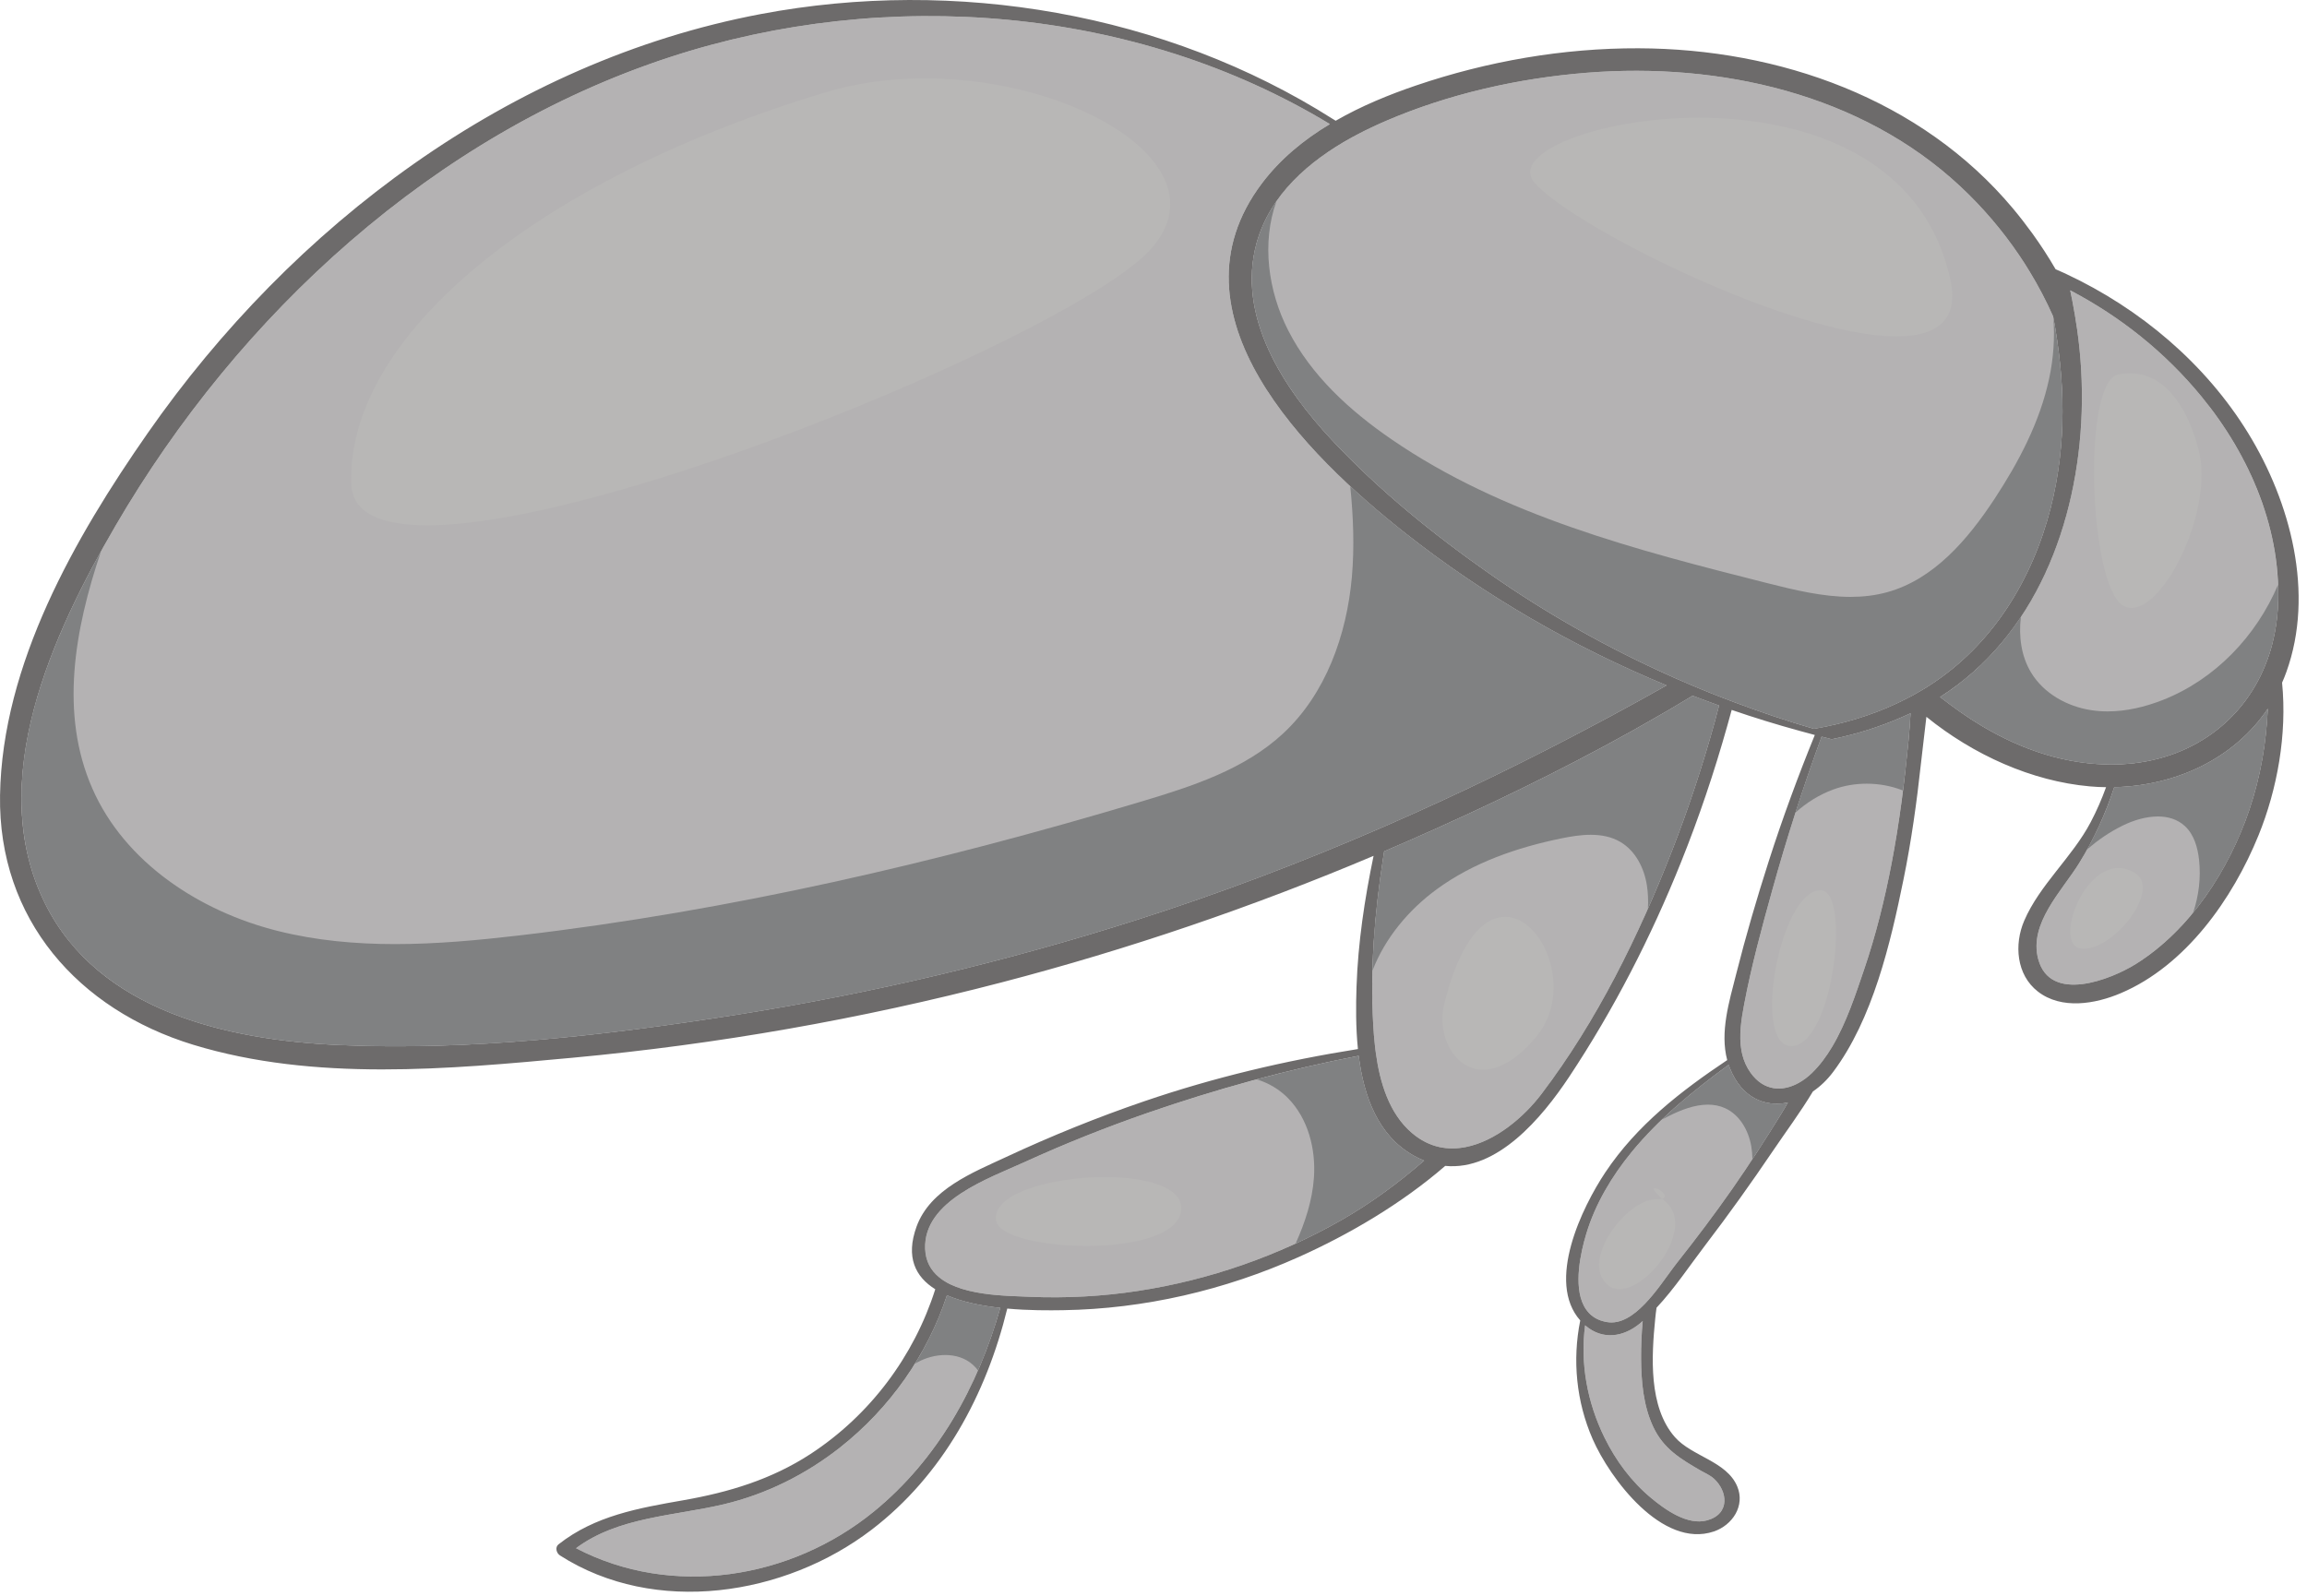 <svg width="237" height="164" viewBox="0 0 237 164" fill="none" xmlns="http://www.w3.org/2000/svg">
<path d="M176.048 151.925C175.668 151.585 175.142 151.36 174.702 151.111C172.626 149.905 170.892 148.876 169.832 146.615C168.816 144.44 168.606 141.964 168.592 139.599C168.581 138.319 168.636 137.033 168.756 135.753L168.472 135.999C166.776 137.389 164.666 137.729 162.905 136.244L162.84 136.184C162.321 140.089 163.056 144.105 164.83 147.72C165.996 150.091 167.581 152.236 169.621 153.931C171.062 155.132 173.368 156.787 175.382 156.227C177.777 155.556 177.477 153.201 176.048 151.925Z" fill="#B4B2B3"/>
<path d="M183.664 113.296C183.428 113.716 183.189 114.125 182.938 114.53C181.988 116.07 181.024 117.601 180.028 119.11C179.353 120.141 178.662 121.161 177.957 122.172C176.157 124.746 174.262 127.257 172.312 129.722C171.806 130.357 171.212 131.228 170.541 132.113C170.052 132.764 169.521 133.418 168.961 133.998C167.786 135.213 166.47 136.093 165.076 135.853C164.176 135.698 163.53 135.304 163.085 134.748C162.936 134.568 162.805 134.373 162.705 134.162C161.645 132.113 162.361 128.753 162.965 126.766C163.896 123.686 165.59 120.861 167.621 118.381C168.586 117.201 169.632 116.096 170.737 115.04C172.862 113.005 175.197 111.17 177.582 109.425C177.622 109.545 177.668 109.66 177.713 109.774C178.938 112.83 181.313 113.79 183.664 113.296Z" fill="#B4B2B3"/>
<path d="M232.97 72.831C232.814 76.296 232.254 79.705 231.08 83.196C229.829 86.901 227.884 90.628 225.309 93.768C223.614 95.843 221.644 97.664 219.418 99.059C216.853 100.659 210.628 103.124 209.392 98.573C208.392 94.903 211.837 91.537 213.588 88.707C213.873 88.247 214.148 87.777 214.408 87.297C215.542 85.267 216.482 83.116 217.198 80.891C223.504 80.751 229.505 77.98 232.97 72.831Z" fill="#B4B2B3"/>
<path d="M196.271 73.3C196.211 74.286 196.146 75.26 196.051 76.222C195.891 77.896 195.706 79.567 195.495 81.231C195.18 83.732 194.806 86.218 194.331 88.692C193.62 92.412 192.706 96.099 191.48 99.688C190.635 102.17 189.684 105.1 188.229 107.546C187.633 108.55 186.955 109.47 186.159 110.246C185.739 110.655 185.279 111 184.804 111.266C183.128 112.206 181.214 112.14 179.848 110.246C179.434 109.671 179.163 109.046 178.998 108.4C178.958 108.255 178.928 108.11 178.903 107.964C178.623 106.415 178.888 104.74 179.183 103.19C179.928 99.254 180.988 95.343 182.064 91.483C182.804 88.808 183.604 86.147 184.45 83.502C185.295 80.887 186.19 78.282 187.139 75.7C187.484 75.795 187.834 75.88 188.179 75.966C188.55 75.891 188.924 75.811 189.295 75.72C191.65 75.171 193.975 74.375 196.271 73.3Z" fill="#B4B2B3"/>
<path d="M176.597 72.501C176.453 73.066 176.303 73.635 176.148 74.201C174.908 78.682 173.452 83.102 171.762 87.427C170.986 89.413 170.167 91.398 169.292 93.374C166.327 100.079 162.75 106.63 158.365 112.406C156.549 114.806 153.624 117.277 150.569 117.871C149.673 118.047 148.769 118.062 147.879 117.871C146.908 117.657 145.953 117.197 145.048 116.422C142.713 114.431 141.753 111.246 141.337 108.166C141.308 107.955 141.283 107.745 141.257 107.535C141.168 106.75 141.108 105.975 141.068 105.235C140.968 103.405 140.942 101.574 140.993 99.745C141.093 95.849 141.503 91.969 142.103 88.102C142.133 87.898 142.163 87.698 142.197 87.493V87.487C143.057 87.122 143.917 86.747 144.773 86.373C152.535 82.967 160.23 79.257 167.67 75.111C168.106 74.866 168.536 74.626 168.967 74.375C170.621 73.446 172.267 72.486 173.892 71.495C174.792 71.841 175.692 72.175 176.597 72.501Z" fill="#B4B2B3"/>
<path d="M146.298 119.267C143.682 121.527 140.908 123.602 137.772 125.388C136.252 126.252 134.692 127.052 133.101 127.783C127.976 130.148 122.53 131.794 116.949 132.648C113.269 133.214 109.528 133.414 105.808 133.259C105.222 133.234 104.528 133.214 103.777 133.174C103.557 133.163 103.333 133.148 103.102 133.134C101.262 133.014 99.206 132.734 97.632 131.978C97.192 131.763 96.797 131.519 96.446 131.223C95.626 130.538 95.09 129.603 95.041 128.328C94.852 123.376 101.626 121.076 105.242 119.422C109.368 117.536 113.584 115.856 117.864 114.371C121.565 113.091 125.316 111.931 129.106 110.916C132.566 109.986 136.062 109.175 139.577 108.495C140.102 112.651 141.552 116.686 145.208 118.742C145.573 118.947 145.938 119.122 146.298 119.267Z" fill="#B4B2B3"/>
<path d="M102.757 134.398C102.137 136.588 101.377 138.744 100.468 140.824C98.042 146.385 94.546 151.425 89.776 155.321C81.229 162.302 69.017 164.232 59.176 159.092C63.502 155.866 69.239 155.792 74.344 154.581C78.715 153.545 82.789 151.51 86.311 148.734C89.35 146.34 91.961 143.409 93.996 140.134C95.366 137.929 96.472 135.568 97.281 133.108C98.877 133.798 100.828 134.188 102.757 134.398Z" fill="#B4B2B3"/>
<path d="M233.996 62.628C233.931 63.654 233.785 64.648 233.565 65.604C233.405 66.339 233.2 67.055 232.945 67.744C230.689 74.015 225.079 78.206 217.863 78.536L217.653 78.546C217.473 78.551 217.299 78.556 217.117 78.556C212.292 78.611 207.692 77.046 203.561 74.575C202.07 73.686 200.676 72.68 199.311 71.624C202.707 69.464 205.456 66.644 207.607 63.404C211.643 57.348 213.603 49.818 213.853 42.366C213.948 39.466 213.782 36.571 213.377 33.78C213.237 32.81 213.073 31.839 212.888 30.884C212.817 30.53 212.748 30.184 212.673 29.834C217.839 32.54 222.424 36.195 226.169 40.76C230.635 46.196 233.776 53.007 234.025 60.088C234.06 60.934 234.051 61.779 233.996 62.628Z" fill="#B4B2B3"/>
<path d="M210.668 52.183C208.786 59.559 204.676 66.289 198.196 70.444L197.985 70.58L197.885 70.645C197.641 70.795 197.39 70.945 197.14 71.089C196.89 71.235 196.636 71.375 196.38 71.515C196.19 71.615 196 71.715 195.805 71.815C193.189 73.16 190.394 74.085 187.518 74.671C187.253 74.725 186.993 74.775 186.729 74.82C186.598 74.845 186.473 74.871 186.344 74.891C183.573 74.08 180.828 73.16 178.122 72.14C177.688 71.98 177.253 71.809 176.817 71.64C176.177 71.395 175.542 71.14 174.912 70.88C174.048 70.524 173.192 70.164 172.337 69.789C172.102 69.684 171.866 69.579 171.632 69.475C165.136 66.569 158.91 63.068 153.08 58.988C147.273 54.928 141.657 50.383 136.812 45.196C131.876 39.916 126.985 32.495 129.106 24.928C129.541 23.363 130.241 21.948 131.136 20.668C133.046 17.923 135.846 15.797 138.832 14.147C139.012 14.047 139.197 13.947 139.382 13.852C140.342 13.341 141.322 12.881 142.293 12.461C148.784 9.656 155.974 8.036 163.016 7.476C176.657 6.391 191.2 9.621 201.416 19.183C203.706 21.328 205.721 23.693 207.437 26.233C207.812 26.784 208.172 27.344 208.512 27.913C209.417 29.399 210.222 30.939 210.922 32.52L210.937 32.599V32.604C212.142 39.045 212.348 45.591 210.668 52.183Z" fill="#B4B2B3"/>
<path d="M171.202 70.429C169.321 71.495 167.432 72.535 165.525 73.56C165.121 73.78 164.716 74 164.305 74.211C157.229 77.996 150.018 81.516 142.668 84.727C142.353 84.867 142.038 85.007 141.722 85.137C133.592 88.663 125.29 91.808 116.814 94.513C103.368 98.808 89.59 102.079 75.644 104.279C62.241 106.395 48.305 108 34.713 107.38C23.43 106.869 10.15 103.924 4.644 92.868C-1.147 81.236 4.429 67.389 10.374 56.657C10.86 55.772 11.354 54.912 11.84 54.077C24.521 32.295 44.624 13.777 68.838 5.865C91.08 -1.4 116.629 0.635 136.621 12.752C133.937 14.357 131.512 16.347 129.621 18.863C121.28 29.953 129.841 41.741 138.712 49.972C140.608 51.727 142.517 53.327 144.277 54.717C152.444 61.173 161.56 66.444 171.202 70.429Z" fill="#B4B2B3"/>
<path d="M233.996 62.629C233.93 63.654 233.785 64.648 233.565 65.605C233.405 66.339 233.2 67.055 232.945 67.745C230.689 74.015 225.078 78.206 217.862 78.537L217.653 78.546C217.473 78.551 217.298 78.556 217.117 78.556C212.292 78.611 207.692 77.046 203.561 74.575C202.07 73.686 200.676 72.68 199.31 71.624C209.057 65.424 213.472 53.803 213.853 42.366C213.948 39.466 213.782 36.571 213.377 33.781C213.237 32.81 213.073 31.839 212.888 30.884C212.817 30.53 212.748 30.184 212.673 29.834C217.838 32.541 222.424 36.195 226.169 40.761C231.165 46.847 234.51 54.653 233.996 62.629ZM231.08 83.197C229 89.353 225.009 95.559 219.418 99.059C216.853 100.659 210.628 103.124 209.392 98.574C208.392 94.903 211.837 91.538 213.588 88.707C215.088 86.278 216.313 83.636 217.198 80.891C223.504 80.751 229.505 77.981 232.97 72.831C232.814 76.296 232.254 79.706 231.08 83.197ZM197.985 70.581L197.885 70.646C197.641 70.795 197.39 70.946 197.14 71.09C196.89 71.235 196.636 71.375 196.38 71.515C196.19 71.615 196 71.715 195.805 71.815C193.189 73.16 190.394 74.086 187.518 74.671C187.253 74.726 186.993 74.775 186.729 74.82C186.598 74.846 186.473 74.871 186.344 74.891C183.573 74.081 180.828 73.16 178.122 72.14C177.688 71.98 177.253 71.81 176.817 71.64C176.177 71.395 175.542 71.141 174.912 70.88C174.048 70.525 173.192 70.165 172.337 69.79C172.102 69.684 171.866 69.579 171.632 69.475C165.136 66.57 158.91 63.069 153.08 58.989C147.273 54.928 141.657 50.383 136.812 45.197C131.876 39.916 126.985 32.495 129.106 24.928C130.481 20.012 134.452 16.567 138.832 14.147C139.012 14.047 139.197 13.947 139.382 13.852C140.342 13.342 141.322 12.882 142.293 12.462C148.784 9.656 155.974 8.036 163.016 7.476C176.657 6.391 191.2 9.622 201.416 19.183C203.706 21.328 205.721 23.694 207.437 26.234C207.812 26.785 208.172 27.345 208.512 27.914C209.417 29.399 210.222 30.939 210.922 32.52C212.142 38.991 212.353 45.562 210.668 52.183C208.786 59.559 204.676 66.29 198.196 70.445L197.985 70.581ZM196.05 76.222C195.645 80.402 195.12 84.567 194.33 88.692C193.62 92.412 192.705 96.099 191.48 99.689C190.634 102.17 189.684 105.1 188.229 107.546C187.633 108.55 186.954 109.47 186.158 110.246C185.738 110.655 185.278 111.001 184.804 111.266C183.128 112.206 181.213 112.14 179.848 110.246C179.433 109.671 179.162 109.046 178.997 108.4C178.957 108.255 178.928 108.11 178.902 107.964C178.622 106.415 178.888 104.74 179.182 103.19C179.928 99.254 180.988 95.343 182.064 91.483C183.538 86.162 185.233 80.891 187.138 75.701C187.484 75.795 187.833 75.88 188.178 75.966C188.549 75.891 188.924 75.811 189.294 75.721C191.649 75.171 193.974 74.375 196.27 73.3C196.21 74.286 196.145 75.26 196.05 76.222ZM182.938 114.531C181.344 117.116 179.697 119.682 177.957 122.172C176.157 124.747 174.262 127.258 172.312 129.723C171.806 130.358 171.212 131.228 170.541 132.114C170.052 132.764 169.521 133.419 168.961 133.999C167.786 135.214 166.47 136.094 165.076 135.854C164.176 135.699 163.53 135.304 163.085 134.748C162.936 134.568 162.805 134.374 162.705 134.163C161.645 132.114 162.361 128.754 162.965 126.767C163.896 123.687 165.59 120.862 167.621 118.382C170.452 114.931 173.962 112.075 177.582 109.426C177.622 109.546 177.668 109.66 177.713 109.775C178.938 112.831 181.313 113.791 183.664 113.297C183.428 113.717 183.189 114.126 182.938 114.531ZM169.832 146.615C170.892 148.876 172.626 149.906 174.702 151.111C175.142 151.36 175.668 151.586 176.048 151.926C177.477 153.202 177.777 155.557 175.382 156.227C173.368 156.787 171.061 155.131 169.621 153.931C167.581 152.236 165.996 150.091 164.83 147.72C163.056 144.106 162.321 140.09 162.841 136.184L162.905 136.244C164.666 137.728 166.776 137.39 168.472 135.999L168.756 135.754C168.636 137.034 168.581 138.319 168.59 139.599C168.606 141.966 168.816 144.44 169.832 146.615ZM176.148 74.201C174.908 78.682 173.452 83.102 171.762 87.427C168.361 96.148 164.045 104.93 158.365 112.406C156.549 114.806 153.624 117.277 150.569 117.871C149.673 118.047 148.769 118.062 147.878 117.871C146.908 117.657 145.953 117.196 145.048 116.422C142.713 114.431 141.753 111.246 141.337 108.166C141.308 107.955 141.282 107.745 141.257 107.535C141.168 106.75 141.108 105.975 141.068 105.235C140.748 99.508 141.222 93.783 142.102 88.102C142.133 87.898 142.162 87.698 142.197 87.493V87.487C143.057 87.122 143.917 86.747 144.773 86.373C152.534 82.967 160.23 79.257 167.67 75.111C168.106 74.866 168.536 74.626 168.966 74.375C170.621 73.446 172.266 72.486 173.892 71.495C174.792 71.841 175.692 72.175 176.597 72.501C176.453 73.066 176.302 73.635 176.148 74.201ZM137.772 125.388C131.346 129.048 124.26 131.528 116.949 132.648C113.269 133.214 109.528 133.414 105.808 133.259C105.222 133.234 104.528 133.214 103.777 133.174C103.557 133.163 103.333 133.148 103.102 133.134C101.262 133.014 99.206 132.734 97.632 131.978C97.192 131.763 96.797 131.519 96.447 131.223C95.626 130.538 95.09 129.603 95.041 128.328C94.852 123.376 101.626 121.076 105.242 119.422C109.368 117.536 113.584 115.857 117.864 114.371C124.94 111.921 132.206 109.915 139.577 108.495C140.102 112.651 141.552 116.686 145.208 118.742C145.573 118.947 145.938 119.122 146.298 119.267C143.682 121.527 140.908 123.602 137.772 125.388ZM89.776 155.322C81.229 162.303 69.017 164.232 59.176 159.092C63.502 155.867 69.239 155.792 74.344 154.582C78.715 153.546 82.789 151.511 86.311 148.735C91.39 144.731 95.276 139.23 97.281 133.108C98.877 133.799 100.828 134.189 102.757 134.399C100.482 142.45 96.33 149.971 89.776 155.322ZM116.814 94.514C103.368 98.808 89.591 102.079 75.644 104.279C62.241 106.395 48.305 108 34.713 107.38C23.43 106.87 10.15 103.925 4.644 92.868C-1.622 80.282 5.418 65.105 11.84 54.078C24.521 32.295 44.624 13.778 68.838 5.866C91.08 -1.4 116.629 0.635 136.621 12.752C133.937 14.358 131.512 16.347 129.621 18.863C119.5 32.325 134.266 46.807 144.277 54.718C152.444 61.174 161.56 66.445 171.202 70.43C169.321 71.495 167.432 72.535 165.525 73.561C165.121 73.781 164.716 74.001 164.305 74.211C157.229 77.996 150.018 81.516 142.668 84.727C142.353 84.867 142.038 85.007 141.722 85.138C133.592 88.663 125.29 91.808 116.814 94.514ZM230.954 44.507C226.565 37.36 219.864 31.721 212.297 28.17L212.062 28.059C211.768 27.924 211.472 27.788 211.172 27.665C210.437 26.394 209.637 25.169 208.786 23.988C208.146 23.105 207.481 22.248 206.792 21.423C197.356 10.147 182.753 5.006 168.326 4.962C160.59 4.936 152.814 6.291 145.493 8.776C142.682 9.731 139.842 10.896 137.217 12.407L136.941 12.238C119.754 1.326 98.157 -2.34 78.149 1.446C52.301 6.331 30.037 23.199 15.185 44.491C7.689 55.243 0.224 68.264 0.004 81.722C-0.202 94.454 8.044 103.75 19.856 107.361C32.293 111.155 46.069 109.875 58.801 108.695C73.678 107.315 88.445 104.72 102.902 100.948C115.934 97.549 128.706 93.189 141.108 87.947C140.188 92.378 139.513 96.843 139.357 101.384C139.292 103.335 139.273 105.57 139.502 107.8C132.052 108.98 124.716 110.715 117.534 113.171C112.709 114.821 107.973 116.742 103.352 118.897C99.957 120.482 95.561 122.193 94.161 126.038C93.01 129.203 94.052 131.214 96.081 132.483C93.901 139.354 89.39 145.406 83.265 149.411C79.249 152.031 74.873 153.346 70.188 154.166C65.608 154.971 61.121 155.747 57.376 158.697C56.99 159.002 57.17 159.607 57.521 159.833C67.277 166.078 80.644 164.008 89.556 157.182C96.866 151.586 101.322 143.301 103.477 134.469C105.668 134.669 107.768 134.659 109.213 134.634C117.549 134.503 125.81 132.579 133.412 129.172C138.548 126.872 143.938 123.727 148.469 119.807C153.824 120.327 158.394 114.876 161.185 110.68C165.785 103.744 169.606 96.303 172.697 88.587C174.537 84.002 176.117 79.317 177.452 74.561C177.602 74.026 177.753 73.491 177.897 72.951C180.208 73.746 182.548 74.466 184.904 75.111C185.334 75.231 185.764 75.346 186.194 75.46L186.438 75.526C184.704 79.786 183.113 84.102 181.708 88.487C180.473 92.332 179.342 96.203 178.353 100.119C177.648 102.904 176.673 106.055 177.437 108.935C172.672 112.121 168.141 115.631 164.91 120.482C162.536 124.047 158.805 131.708 162.34 135.688C161.52 139.75 161.93 144.021 163.61 147.871C165.39 151.941 170.772 159.152 176.057 157.376C177.977 156.732 179.302 154.727 178.468 152.742C177.377 150.146 173.812 149.666 172.066 147.68C169.337 144.58 169.662 139.354 170.041 135.524C170.081 135.144 170.121 134.759 170.177 134.383C172.032 132.403 173.622 129.994 175.206 127.923C177.608 124.778 179.908 121.556 182.122 118.282C183.433 116.342 184.964 114.286 186.244 112.155C187.009 111.635 187.714 110.961 188.309 110.166C192.385 104.745 194.22 96.904 195.545 90.388C196.354 86.438 196.91 82.431 197.345 78.421C197.516 76.861 197.72 75.271 197.901 73.66C202.741 77.581 208.726 80.276 214.682 80.807C215.242 80.856 215.802 80.887 216.358 80.891C215.918 82.111 215.398 83.302 214.788 84.467C212.897 88.078 209.542 90.903 207.946 94.619C206.901 97.054 207.142 100.174 209.352 101.89C211.782 103.775 215.257 103.17 217.868 102.059C224.544 99.225 229.37 92.358 232.02 85.837C233.95 81.087 234.965 75.46 234.44 70.15C234.6 69.795 234.745 69.43 234.88 69.055C237.796 60.954 235.31 51.603 230.954 44.507Z" fill="#6D6B6B"/>
<path d="M186.344 74.891C183.574 74.08 180.828 73.16 178.123 72.14C177.688 71.98 177.254 71.809 176.818 71.64C176.178 71.395 175.543 71.14 174.912 70.88C174.048 70.524 173.192 70.164 172.338 69.789C172.103 69.684 171.867 69.579 171.632 69.475C165.136 66.569 158.911 63.068 153.08 58.988C147.274 54.928 141.658 50.383 136.812 45.196C132.687 40.781 128.592 34.872 128.598 28.632C128.599 27.407 128.759 26.169 129.107 24.928C129.544 23.364 130.244 21.949 131.136 20.669C129.598 24.924 130.262 29.88 132.336 33.949C134.692 38.575 138.652 42.191 142.928 45.131C154.35 52.987 168.107 56.523 181.543 59.919C184.344 60.628 187.25 61.335 190.107 61.335C191.376 61.335 192.638 61.195 193.875 60.853C198.671 59.528 202.156 55.432 204.892 51.277C207.392 47.467 209.563 43.356 210.512 38.895C210.952 36.84 211.112 34.7 210.938 32.604C211.535 35.8 211.887 39.02 211.884 42.26C211.884 42.283 211.884 42.304 211.884 42.327C211.884 42.335 211.884 42.343 211.884 42.351C211.884 42.363 211.884 42.376 211.884 42.388C211.884 42.407 211.884 42.424 211.884 42.443C211.884 42.445 211.884 42.449 211.884 42.452C211.867 45.68 211.496 48.924 210.668 52.183C208.787 59.559 204.676 66.289 198.196 70.444L197.986 70.58L197.886 70.645C197.642 70.795 197.391 70.945 197.14 71.089C196.891 71.235 196.636 71.375 196.38 71.515C196.191 71.615 196 71.715 195.806 71.815C193.19 73.16 190.395 74.085 187.519 74.671C187.254 74.725 186.994 74.775 186.73 74.82C186.599 74.845 186.474 74.871 186.344 74.891Z" fill="#808182"/>
<path d="M186.344 74.891C183.574 74.08 180.828 73.16 178.123 72.14C177.688 71.98 177.254 71.809 176.818 71.64C176.178 71.395 175.543 71.14 174.912 70.88C174.048 70.524 173.192 70.164 172.338 69.789C172.103 69.684 171.867 69.579 171.632 69.475C165.136 66.569 158.911 63.068 153.08 58.988C147.274 54.928 141.658 50.383 136.812 45.196C132.687 40.781 128.592 34.872 128.598 28.632C128.592 34.872 132.687 40.781 136.812 45.196C141.658 50.383 147.274 54.928 153.08 58.988C158.911 63.068 165.136 66.569 171.632 69.475C171.867 69.579 172.103 69.684 172.338 69.789C173.192 70.164 174.048 70.524 174.912 70.88C175.543 71.14 176.178 71.395 176.818 71.64C177.254 71.809 177.688 71.98 178.123 72.14C180.828 73.16 183.574 74.08 186.344 74.891C186.474 74.871 186.599 74.845 186.73 74.82C186.994 74.775 187.254 74.725 187.519 74.671C190.395 74.085 193.19 73.16 195.806 71.815C196 71.715 196.191 71.615 196.38 71.515C196.636 71.375 196.891 71.235 197.14 71.089C197.391 70.945 197.642 70.795 197.886 70.645L197.986 70.58L198.196 70.444C204.676 66.289 208.787 59.559 210.668 52.183C211.496 48.924 211.867 45.68 211.884 42.452C211.868 45.68 211.498 48.925 210.668 52.183C208.787 59.559 204.676 66.289 198.196 70.444L197.986 70.58L197.886 70.645C197.642 70.795 197.391 70.945 197.14 71.089C196.891 71.235 196.636 71.375 196.38 71.515C196.191 71.615 196 71.715 195.806 71.815C193.19 73.16 190.395 74.085 187.519 74.671C187.254 74.725 186.994 74.775 186.73 74.82C186.599 74.845 186.474 74.871 186.344 74.891ZM211.884 42.443C211.884 42.424 211.884 42.407 211.884 42.388C211.884 42.407 211.884 42.425 211.884 42.443ZM211.884 42.351C211.884 42.343 211.884 42.335 211.884 42.327C211.884 42.335 211.884 42.343 211.884 42.351ZM129.107 24.928C129.542 23.363 130.242 21.948 131.136 20.668C131.136 20.668 131.136 20.668 131.136 20.669C130.244 21.949 129.544 23.364 129.107 24.928Z" fill="#3F3E40"/>
<path d="M216.872 78.558C212.136 78.558 207.621 77.004 203.561 74.575C202.07 73.686 200.676 72.68 199.311 71.624C199.333 71.61 199.357 71.595 199.38 71.58C199.388 71.575 199.396 71.571 199.404 71.566C199.42 71.555 199.436 71.544 199.452 71.534C199.46 71.528 199.469 71.523 199.477 71.518C199.499 71.504 199.52 71.491 199.541 71.476C199.551 71.47 199.561 71.463 199.571 71.458C199.583 71.45 199.596 71.44 199.608 71.434C199.619 71.426 199.631 71.418 199.643 71.41C199.656 71.402 199.668 71.394 199.68 71.386C199.696 71.375 199.713 71.364 199.729 71.354C199.742 71.344 199.756 71.335 199.771 71.326C199.783 71.318 199.793 71.311 199.805 71.303C199.816 71.295 199.827 71.288 199.837 71.282C199.849 71.272 199.861 71.264 199.875 71.256C199.88 71.252 199.886 71.248 199.893 71.243C199.918 71.226 199.945 71.208 199.971 71.191C199.98 71.186 199.988 71.179 199.996 71.174C200.009 71.164 200.023 71.156 200.036 71.147C200.044 71.14 200.053 71.135 200.062 71.128C200.084 71.114 200.106 71.098 200.129 71.083C200.138 71.076 200.148 71.07 200.157 71.063C200.171 71.055 200.183 71.046 200.195 71.038C200.204 71.031 200.213 71.024 200.224 71.018C200.236 71.008 200.249 70.999 200.262 70.991C200.269 70.986 200.276 70.98 200.283 70.976C200.308 70.959 200.332 70.942 200.356 70.924C200.364 70.919 200.373 70.912 200.381 70.907C200.395 70.898 200.408 70.888 200.421 70.879C200.429 70.872 200.439 70.867 200.447 70.86C200.471 70.844 200.495 70.827 200.519 70.81C200.525 70.804 200.533 70.799 200.54 70.795C200.553 70.784 200.565 70.776 200.579 70.767C200.588 70.759 200.597 70.754 200.607 70.746C200.619 70.738 200.629 70.73 200.641 70.722C200.656 70.711 200.669 70.7 200.684 70.69C200.699 70.679 200.714 70.668 200.729 70.658C200.74 70.65 200.753 70.639 200.765 70.631C200.776 70.623 200.785 70.616 200.796 70.608C200.809 70.599 200.823 70.588 200.836 70.579C200.844 70.572 200.852 70.567 200.86 70.56C200.881 70.546 200.903 70.53 200.923 70.515C200.929 70.51 200.936 70.504 200.943 70.5C200.96 70.487 200.976 70.475 200.993 70.463C200.998 70.458 201.005 70.452 201.012 70.448C201.057 70.415 201.101 70.38 201.147 70.347C201.151 70.343 201.156 70.34 201.16 70.336C201.181 70.32 201.204 70.303 201.225 70.286C201.227 70.286 201.226 70.286 201.226 70.286C203.754 68.35 205.872 66.018 207.605 63.415C207.373 65.387 207.633 67.418 208.652 69.104C209.943 71.25 212.337 72.595 214.817 72.975C215.384 73.062 215.953 73.103 216.524 73.103C218.448 73.103 220.376 72.64 222.173 71.935C227.535 69.835 231.791 65.374 234.025 60.088C234.039 60.406 234.045 60.723 234.045 61.039C234.047 61.487 234.034 61.936 234.01 62.386C234.009 62.39 234.009 62.394 234.009 62.398C234.008 62.419 234.006 62.44 234.005 62.462C234.005 62.474 234.004 62.486 234.004 62.498C234.003 62.514 234.001 62.528 234.001 62.544C233.999 62.572 233.997 62.6 233.996 62.628C233.931 63.654 233.785 64.648 233.565 65.604C233.405 66.339 233.2 67.055 232.945 67.744C230.689 74.015 225.079 78.206 217.863 78.536L217.653 78.546C217.473 78.551 217.299 78.556 217.117 78.556C217.036 78.558 216.953 78.558 216.872 78.558Z" fill="#808182"/>
<path d="M216.872 78.558C212.136 78.558 207.621 77.004 203.561 74.575C202.07 73.686 200.676 72.68 199.311 71.624C200.676 72.68 202.07 73.686 203.561 74.575C207.621 77.004 212.136 78.558 216.872 78.558C216.953 78.558 217.036 78.558 217.117 78.556C217.299 78.556 217.473 78.551 217.653 78.546L217.863 78.536C225.079 78.206 230.689 74.015 232.945 67.744C233.2 67.055 233.405 66.339 233.565 65.604C233.785 64.648 233.931 63.654 233.996 62.628C233.997 62.6 233.999 62.572 234.001 62.544C233.999 62.572 233.997 62.6 233.996 62.628C233.931 63.654 233.785 64.648 233.565 65.604C233.405 66.339 233.2 67.055 232.945 67.744C230.689 74.015 225.079 78.206 217.863 78.536L217.653 78.546C217.473 78.551 217.299 78.556 217.117 78.556C217.036 78.558 216.953 78.558 216.872 78.558ZM199.311 71.624C199.333 71.61 199.357 71.595 199.38 71.58C199.357 71.595 199.333 71.61 199.311 71.624ZM199.404 71.566C199.42 71.555 199.436 71.544 199.452 71.534C199.436 71.544 199.42 71.555 199.404 71.566ZM199.477 71.518C199.499 71.504 199.52 71.491 199.541 71.476C199.52 71.491 199.499 71.504 199.477 71.518ZM199.571 71.458C199.583 71.45 199.596 71.44 199.608 71.434C199.596 71.44 199.583 71.45 199.571 71.458ZM199.643 71.41C199.655 71.402 199.668 71.394 199.68 71.386C199.668 71.394 199.656 71.402 199.643 71.41ZM199.729 71.354C199.743 71.344 199.756 71.335 199.771 71.326C199.756 71.335 199.743 71.344 199.729 71.354ZM199.805 71.303C199.816 71.295 199.827 71.288 199.837 71.282C199.827 71.288 199.816 71.295 199.805 71.303ZM199.875 71.256C199.88 71.252 199.886 71.248 199.893 71.243C199.886 71.248 199.88 71.252 199.875 71.256ZM199.971 71.191C199.98 71.186 199.988 71.179 199.996 71.174C199.988 71.179 199.98 71.186 199.971 71.191ZM200.036 71.147C200.044 71.14 200.053 71.135 200.063 71.128C200.053 71.135 200.044 71.14 200.036 71.147ZM200.129 71.083C200.139 71.076 200.148 71.07 200.157 71.063C200.148 71.07 200.139 71.076 200.129 71.083ZM200.195 71.038C200.204 71.031 200.213 71.024 200.224 71.018C200.213 71.024 200.204 71.031 200.195 71.038ZM200.263 70.991C200.269 70.986 200.276 70.98 200.283 70.976C200.276 70.98 200.269 70.986 200.263 70.991ZM200.356 70.924C200.365 70.919 200.373 70.912 200.381 70.907C200.373 70.912 200.364 70.919 200.356 70.924ZM200.421 70.879C200.429 70.872 200.439 70.867 200.447 70.86C200.439 70.867 200.429 70.872 200.421 70.879ZM200.519 70.81C200.525 70.804 200.532 70.799 200.54 70.795C200.533 70.799 200.525 70.804 200.519 70.81ZM200.579 70.767C200.588 70.76 200.597 70.752 200.607 70.746C200.597 70.754 200.588 70.759 200.579 70.767ZM200.641 70.722C200.656 70.711 200.671 70.7 200.684 70.69C200.669 70.7 200.656 70.711 200.641 70.722ZM200.729 70.658C200.741 70.648 200.753 70.64 200.765 70.631C200.753 70.639 200.74 70.65 200.729 70.658ZM200.796 70.608C200.809 70.599 200.823 70.588 200.836 70.579C200.823 70.588 200.809 70.599 200.796 70.608ZM200.86 70.56C200.881 70.546 200.903 70.53 200.923 70.515C200.903 70.53 200.881 70.546 200.86 70.56ZM200.943 70.5C200.96 70.487 200.976 70.475 200.993 70.463C200.976 70.475 200.96 70.487 200.943 70.5ZM201.012 70.448C201.057 70.415 201.101 70.38 201.147 70.347C201.101 70.38 201.057 70.415 201.012 70.448ZM201.16 70.336C201.181 70.319 201.204 70.303 201.225 70.286C201.204 70.303 201.181 70.32 201.16 70.336ZM201.226 70.286C203.757 68.347 205.877 66.011 207.607 63.404C207.607 63.408 207.606 63.411 207.605 63.415C205.872 66.018 203.754 68.35 201.226 70.286ZM234.004 62.498C234.004 62.486 234.005 62.474 234.005 62.462C234.005 62.474 234.004 62.486 234.004 62.498ZM234.009 62.398C234.009 62.394 234.009 62.39 234.01 62.386C234.009 62.39 234.009 62.394 234.009 62.398Z" fill="#3F3E40"/>
<path d="M225.309 93.769C225.884 92.043 226.109 90.203 225.915 88.387C225.775 87.102 225.404 85.762 224.455 84.887C223.691 84.182 222.712 83.9 221.68 83.9C220.46 83.9 219.165 84.293 218.063 84.837C216.748 85.484 215.521 86.311 214.42 87.287C214.927 86.374 215.396 85.435 215.824 84.477C216.347 83.31 216.807 82.111 217.199 80.891C223.504 80.751 229.505 77.981 232.971 72.831C232.815 76.296 232.255 79.706 231.08 83.197C230.237 85.692 229.08 88.197 227.629 90.525C226.925 91.654 226.151 92.742 225.309 93.769Z" fill="#808182"/>
<path d="M227.63 90.524C229.08 88.196 230.238 85.692 231.08 83.196C232.255 79.706 232.815 76.296 232.971 72.831C232.815 76.296 232.255 79.706 231.08 83.196C230.239 85.691 229.082 88.195 227.63 90.524ZM214.408 87.298C214.92 86.38 215.394 85.439 215.824 84.476C215.396 85.435 214.927 86.374 214.42 87.287C214.416 87.29 214.412 87.294 214.408 87.298Z" fill="#3F3E40"/>
<path d="M140.993 99.744C141.016 98.832 141.056 97.92 141.112 97.011C141.113 96.995 141.115 96.979 141.116 96.963C141.116 96.948 141.117 96.932 141.119 96.917C141.303 93.971 141.649 91.031 142.103 88.102C142.133 87.897 142.163 87.698 142.197 87.492V87.487C143.057 87.121 143.917 86.747 144.773 86.372C152.535 82.967 160.231 79.256 167.671 75.111C168.107 74.865 168.536 74.626 168.967 74.375C170.621 73.445 172.267 72.486 173.892 71.495C174.792 71.84 175.692 72.175 176.597 72.5C176.453 73.066 176.303 73.635 176.148 74.2C174.908 78.681 173.452 83.102 171.762 87.427C170.986 89.412 170.167 91.397 169.292 93.373C169.332 92.572 169.312 91.772 169.187 90.983C168.912 89.208 168.021 87.438 166.471 86.522C165.544 85.975 164.492 85.783 163.412 85.783C162.407 85.783 161.376 85.95 160.396 86.152C155.86 87.082 151.369 88.627 147.628 91.358C144.713 93.483 142.282 96.399 140.993 99.744Z" fill="#808182"/>
<path d="M141.112 97.011C141.114 96.995 141.115 96.979 141.116 96.963C141.115 96.979 141.114 96.995 141.112 97.011ZM141.119 96.917C141.303 93.971 141.648 91.032 142.103 88.101C141.65 91.031 141.303 93.971 141.119 96.917ZM171.763 87.427C173.452 83.101 174.908 78.681 176.148 74.2C176.303 73.635 176.454 73.065 176.598 72.5C176.454 73.065 176.303 73.635 176.148 74.2C174.908 78.681 173.452 83.101 171.763 87.427Z" fill="#3F3E40"/>
<path d="M133.101 127.783C134.072 125.627 134.817 123.367 134.982 121.017C135.186 118.071 134.386 114.951 132.316 112.842C131.436 111.946 130.312 111.277 129.106 110.917C132.566 109.986 136.062 109.175 139.577 108.495C140.102 112.651 141.552 116.686 145.208 118.742C145.573 118.947 145.938 119.122 146.298 119.267C143.682 121.527 140.908 123.602 137.772 125.389C136.252 126.253 134.692 127.053 133.101 127.783Z" fill="#808182"/>
<path d="M100.468 140.824C100.323 140.619 100.147 140.424 99.952 140.25C99.176 139.548 98.159 139.24 97.111 139.24C96.12 139.24 95.102 139.516 94.236 139.995L93.996 140.135C94.353 139.56 94.692 138.975 95.012 138.382C95.019 138.37 95.024 138.359 95.031 138.347C95.031 138.347 95.032 138.346 95.032 138.344C95.933 136.668 96.689 134.915 97.281 133.108C98.877 133.799 100.828 134.188 102.757 134.399C102.137 136.588 101.377 138.744 100.468 140.824Z" fill="#808182"/>
<path d="M95.012 138.382C95.018 138.37 95.024 138.359 95.03 138.347C95.024 138.359 95.018 138.37 95.012 138.382ZM95.032 138.345C95.933 136.667 96.686 134.915 97.281 133.109C96.689 134.915 95.933 136.669 95.032 138.345Z" fill="#3F3E40"/>
<path d="M180.028 119.111C180.019 118.667 179.983 118.222 179.908 117.782C179.628 116.167 178.728 114.566 177.232 113.881C176.664 113.621 176.065 113.511 175.456 113.511C174.087 113.511 172.663 114.063 171.407 114.697C171.181 114.811 170.957 114.926 170.737 115.041C171.997 113.834 173.332 112.698 174.705 111.609C174.709 111.606 174.712 111.603 174.715 111.602C174.739 111.583 174.761 111.565 174.785 111.546C175.704 110.821 176.64 110.117 177.583 109.426C177.623 109.546 177.668 109.661 177.713 109.775C178.737 112.33 180.564 113.419 182.509 113.419C182.891 113.419 183.277 113.377 183.664 113.297C183.428 113.717 183.189 114.126 182.939 114.531C182.192 115.742 181.435 116.947 180.661 118.143C180.451 118.467 180.24 118.79 180.028 119.111Z" fill="#808182"/>
<path d="M180.661 118.143C181.434 116.947 182.192 115.741 182.938 114.531C183.189 114.125 183.428 113.716 183.664 113.296C183.428 113.716 183.189 114.125 182.938 114.531C182.19 115.743 181.434 116.948 180.661 118.143ZM174.705 111.608C174.709 111.605 174.712 111.603 174.714 111.601C174.712 111.603 174.709 111.605 174.705 111.608ZM174.785 111.545C175.704 110.82 176.638 110.116 177.582 109.425C176.64 110.116 175.704 110.82 174.785 111.545Z" fill="#3F3E40"/>
<path d="M184.454 83.496C185.297 80.88 186.191 78.28 187.138 75.7C187.483 75.795 187.833 75.88 188.178 75.965C188.549 75.891 188.923 75.811 189.294 75.72C191.649 75.171 193.974 74.375 196.27 73.3C196.21 74.285 196.145 75.26 196.05 76.221C195.962 77.131 195.867 78.04 195.766 78.948C195.681 79.711 195.59 80.471 195.494 81.231C194.323 80.767 193.045 80.531 191.765 80.531C190.593 80.531 189.419 80.729 188.329 81.131C186.886 81.66 185.589 82.479 184.454 83.496Z" fill="#808182"/>
<path d="M184.449 83.502C185.295 80.887 186.189 78.282 187.139 75.701C186.192 78.281 185.297 80.881 184.455 83.497C184.453 83.498 184.451 83.501 184.449 83.502ZM195.767 78.949C195.868 78.041 195.963 77.131 196.051 76.222C196.145 75.261 196.211 74.286 196.271 73.301C196.211 74.286 196.145 75.261 196.051 76.222C195.963 77.131 195.869 78.041 195.767 78.949Z" fill="#3F3E40"/>
<path d="M40.758 107.515C38.737 107.515 36.721 107.472 34.714 107.38C23.431 106.869 10.151 103.924 4.644 92.868C4.632 92.844 4.621 92.82 4.609 92.796C4.605 92.789 4.601 92.781 4.597 92.773C4.589 92.757 4.581 92.741 4.573 92.725C4.569 92.716 4.565 92.707 4.56 92.697C4.553 92.683 4.547 92.668 4.539 92.653C4.535 92.644 4.529 92.633 4.524 92.623C4.518 92.611 4.512 92.597 4.505 92.584C4.5 92.572 4.495 92.561 4.489 92.551C4.483 92.537 4.477 92.525 4.471 92.512C4.465 92.5 4.46 92.489 4.455 92.477C4.449 92.467 4.443 92.453 4.437 92.441C4.432 92.431 4.427 92.417 4.421 92.405C4.415 92.395 4.409 92.383 4.404 92.371C4.399 92.359 4.393 92.347 4.387 92.335C4.381 92.323 4.376 92.312 4.371 92.3C4.365 92.288 4.36 92.275 4.353 92.261C4.349 92.252 4.344 92.241 4.34 92.231C4.333 92.217 4.327 92.203 4.32 92.189C4.316 92.18 4.312 92.172 4.308 92.163C4.301 92.148 4.295 92.133 4.288 92.117C4.285 92.111 4.281 92.104 4.279 92.096C4.271 92.08 4.263 92.063 4.256 92.047C4.255 92.045 4.255 92.043 4.253 92.041C4.227 91.981 4.199 91.92 4.172 91.859C4.169 91.852 4.167 91.844 4.163 91.837C4.156 91.821 4.149 91.805 4.141 91.788C4.139 91.781 4.136 91.775 4.132 91.767C4.125 91.751 4.119 91.735 4.112 91.72C4.108 91.711 4.105 91.704 4.101 91.695C4.095 91.68 4.088 91.664 4.081 91.648C4.079 91.641 4.075 91.632 4.072 91.624C4.065 91.609 4.059 91.593 4.052 91.577C4.048 91.569 4.045 91.561 4.041 91.553C4.035 91.537 4.028 91.521 4.021 91.505C4.019 91.499 4.015 91.491 4.012 91.483C4.005 91.467 3.999 91.451 3.992 91.433C3.989 91.427 3.987 91.421 3.983 91.413C3.976 91.396 3.969 91.379 3.961 91.361C3.96 91.356 3.957 91.352 3.956 91.347C3.948 91.328 3.94 91.308 3.932 91.289C3.931 91.287 3.931 91.284 3.929 91.281C2.724 88.305 2.207 85.204 2.204 82.061C2.196 73.289 6.195 64.203 10.375 56.657C7.644 64.749 6.129 73.36 9.48 81.011C12.806 88.623 20.496 93.653 28.552 95.668C32.489 96.653 36.524 97.015 40.584 97.015C44.831 97.015 49.104 96.619 53.32 96.128C75.029 93.593 96.396 88.617 117.335 82.341C122.511 80.791 127.845 79.056 131.807 75.38C136.197 71.305 138.347 65.269 138.878 59.303C139.152 56.192 139.027 53.083 138.712 49.972C140.16 51.315 141.615 52.561 143.007 53.696C143.425 54.039 143.839 54.371 144.245 54.691C144.256 54.7 144.267 54.708 144.277 54.717C152.444 61.173 161.56 66.444 171.203 70.429C169.321 71.495 167.432 72.535 165.525 73.56C165.121 73.78 164.716 74 164.305 74.211C157.229 77.996 150.019 81.516 142.668 84.727C142.353 84.867 142.039 85.007 141.723 85.137C133.592 88.663 125.291 91.808 116.815 94.513C103.368 98.808 89.591 102.079 75.644 104.279C64.223 106.083 52.411 107.515 40.758 107.515Z" fill="#808182"/>
<path d="M40.758 107.515C38.738 107.515 36.722 107.472 34.714 107.38C23.431 106.869 10.151 103.924 4.644 92.868C4.632 92.844 4.62 92.82 4.61 92.796C4.622 92.82 4.632 92.844 4.644 92.868C10.151 103.924 23.431 106.869 34.714 107.38C36.722 107.472 38.738 107.515 40.758 107.515C52.411 107.515 64.223 106.083 75.644 104.279C89.591 102.079 103.368 98.808 116.815 94.513C125.291 91.808 133.592 88.663 141.723 85.137C142.039 85.007 142.354 84.867 142.668 84.727C150.019 81.516 157.23 77.996 164.306 74.211C164.716 74 165.122 73.78 165.526 73.56C167.432 72.535 169.322 71.495 171.203 70.429C169.322 71.495 167.432 72.535 165.526 73.56C165.122 73.78 164.716 74 164.306 74.211C157.23 77.996 150.019 81.516 142.668 84.727C142.354 84.867 142.039 85.007 141.723 85.137C133.592 88.663 125.291 91.808 116.815 94.513C103.368 98.808 89.591 102.079 75.644 104.279C64.223 106.083 52.411 107.515 40.758 107.515ZM4.598 92.773C4.59 92.756 4.583 92.741 4.574 92.725C4.582 92.741 4.59 92.757 4.598 92.773ZM4.56 92.697C4.554 92.683 4.547 92.668 4.539 92.653C4.547 92.668 4.554 92.683 4.56 92.697ZM4.524 92.623C4.519 92.611 4.512 92.596 4.506 92.584C4.512 92.597 4.518 92.611 4.524 92.623ZM4.49 92.551C4.483 92.537 4.478 92.524 4.471 92.512C4.478 92.525 4.483 92.537 4.49 92.551ZM4.455 92.477C4.45 92.465 4.444 92.453 4.438 92.441C4.443 92.453 4.45 92.467 4.455 92.477ZM4.422 92.405C4.415 92.393 4.41 92.383 4.404 92.371C4.41 92.383 4.415 92.395 4.422 92.405ZM4.387 92.335C4.382 92.323 4.376 92.311 4.371 92.3C4.376 92.312 4.382 92.323 4.387 92.335ZM4.354 92.261C4.35 92.251 4.344 92.241 4.34 92.231C4.344 92.241 4.35 92.252 4.354 92.261ZM4.32 92.189C4.316 92.18 4.312 92.172 4.308 92.163C4.312 92.172 4.316 92.18 4.32 92.189ZM4.288 92.117C4.284 92.111 4.282 92.104 4.279 92.096C4.282 92.104 4.286 92.111 4.288 92.117ZM4.256 92.047C4.255 92.045 4.255 92.043 4.254 92.041C4.255 92.043 4.255 92.045 4.256 92.047ZM4.172 91.859C4.17 91.851 4.167 91.844 4.163 91.837C4.167 91.844 4.17 91.852 4.172 91.859ZM4.142 91.788C4.139 91.781 4.136 91.775 4.132 91.767C4.136 91.775 4.139 91.781 4.142 91.788ZM4.112 91.72C4.11 91.712 4.106 91.703 4.102 91.695C4.106 91.704 4.108 91.711 4.112 91.72ZM4.082 91.648C4.079 91.641 4.075 91.632 4.072 91.624C4.075 91.632 4.079 91.641 4.082 91.648ZM4.052 91.577C4.048 91.569 4.046 91.561 4.042 91.553C4.046 91.561 4.048 91.569 4.052 91.577ZM4.022 91.505C4.019 91.499 4.015 91.491 4.012 91.483C4.015 91.491 4.019 91.499 4.022 91.505ZM3.992 91.433C3.99 91.427 3.987 91.421 3.983 91.413C3.987 91.421 3.99 91.427 3.992 91.433ZM3.962 91.361C3.96 91.356 3.958 91.352 3.956 91.347C3.958 91.352 3.96 91.356 3.962 91.361ZM3.932 91.289C3.932 91.287 3.931 91.284 3.93 91.281C3.931 91.284 3.931 91.287 3.932 91.289ZM144.278 54.717C144.267 54.708 144.256 54.7 144.246 54.691C144.256 54.7 144.267 54.708 144.278 54.717ZM143.007 53.696C141.615 52.561 140.16 51.315 138.712 49.972C140.159 51.312 141.615 52.561 143.007 53.696Z" fill="#3F3E40"/>
<path d="M43.886 53.98C39.144 53.98 36.188 52.73 36.088 49.733C35.588 34.73 54.852 18.515 84.845 9.476C88.11 8.492 91.577 8.052 95.013 8.052C110.778 8.052 125.9 17.312 118.1 25.729C110.496 33.931 62.873 53.982 43.886 53.98Z" fill="#B8B7B6"/>
<path d="M194.827 34.569C183.987 34.569 161.24 23.091 157.606 18.728C155.146 15.776 164.119 12.099 174.527 12.099C185.28 12.099 197.566 16.023 200.362 28.728C201.29 32.949 198.896 34.569 194.827 34.569Z" fill="#B8B7B6"/>
<path d="M218.977 62.466C218.677 62.466 218.388 62.391 218.113 62.234C214.613 60.234 213.862 39.231 217.613 38.48C218.017 38.399 218.414 38.359 218.801 38.359C221.994 38.359 224.526 41.102 225.864 46.231C227.436 52.255 222.501 62.466 218.977 62.466Z" fill="#B8B7B6"/>
<path d="M152.364 109.919C149.359 109.919 147.598 106.347 148.354 103.239C149.97 96.6 152.42 94.211 154.624 94.211C158.56 94.211 161.703 101.84 157.855 106.49C155.808 108.963 153.92 109.92 152.364 109.919Z" fill="#B8B7B6"/>
<path d="M184.015 107.492C181.975 107.492 181.681 103.491 182.421 99.488C183.16 95.487 184.929 91.484 187.013 91.484C187.045 91.484 187.077 91.486 187.109 91.488C190.115 91.664 188.36 107.24 184.109 107.49C184.077 107.492 184.045 107.492 184.015 107.492Z" fill="#B8B7B6"/>
<path d="M214.053 97.496C213.989 97.496 213.925 97.493 213.862 97.488C211.018 97.269 213.726 89.199 217.632 89.199C218.189 89.199 218.77 89.363 219.364 89.737C221.985 91.393 217.301 97.496 214.053 97.496Z" fill="#B8B7B6"/>
<path d="M166.371 132.47C165.902 132.47 165.468 132.323 165.106 131.994C162.356 129.492 167.107 123.242 170.107 123.242C170.392 123.242 170.6 123.218 170.747 123.175C170.855 123.272 170.974 123.378 171.107 123.492C174.146 126.098 169.459 132.471 166.371 132.47ZM170.747 123.175C169.851 122.364 169.783 122.091 169.995 122.091C170.367 122.091 171.599 122.928 170.747 123.175Z" fill="#B8B7B6"/>
<path d="M111.631 128.033C107.114 128.033 102.658 127.044 102.348 125.492C101.782 122.663 108.018 120.955 113.495 120.955C117.7 120.955 121.459 121.961 121.351 124.241C121.222 126.936 116.392 128.033 111.631 128.033Z" fill="#B8B7B6"/>
</svg>
